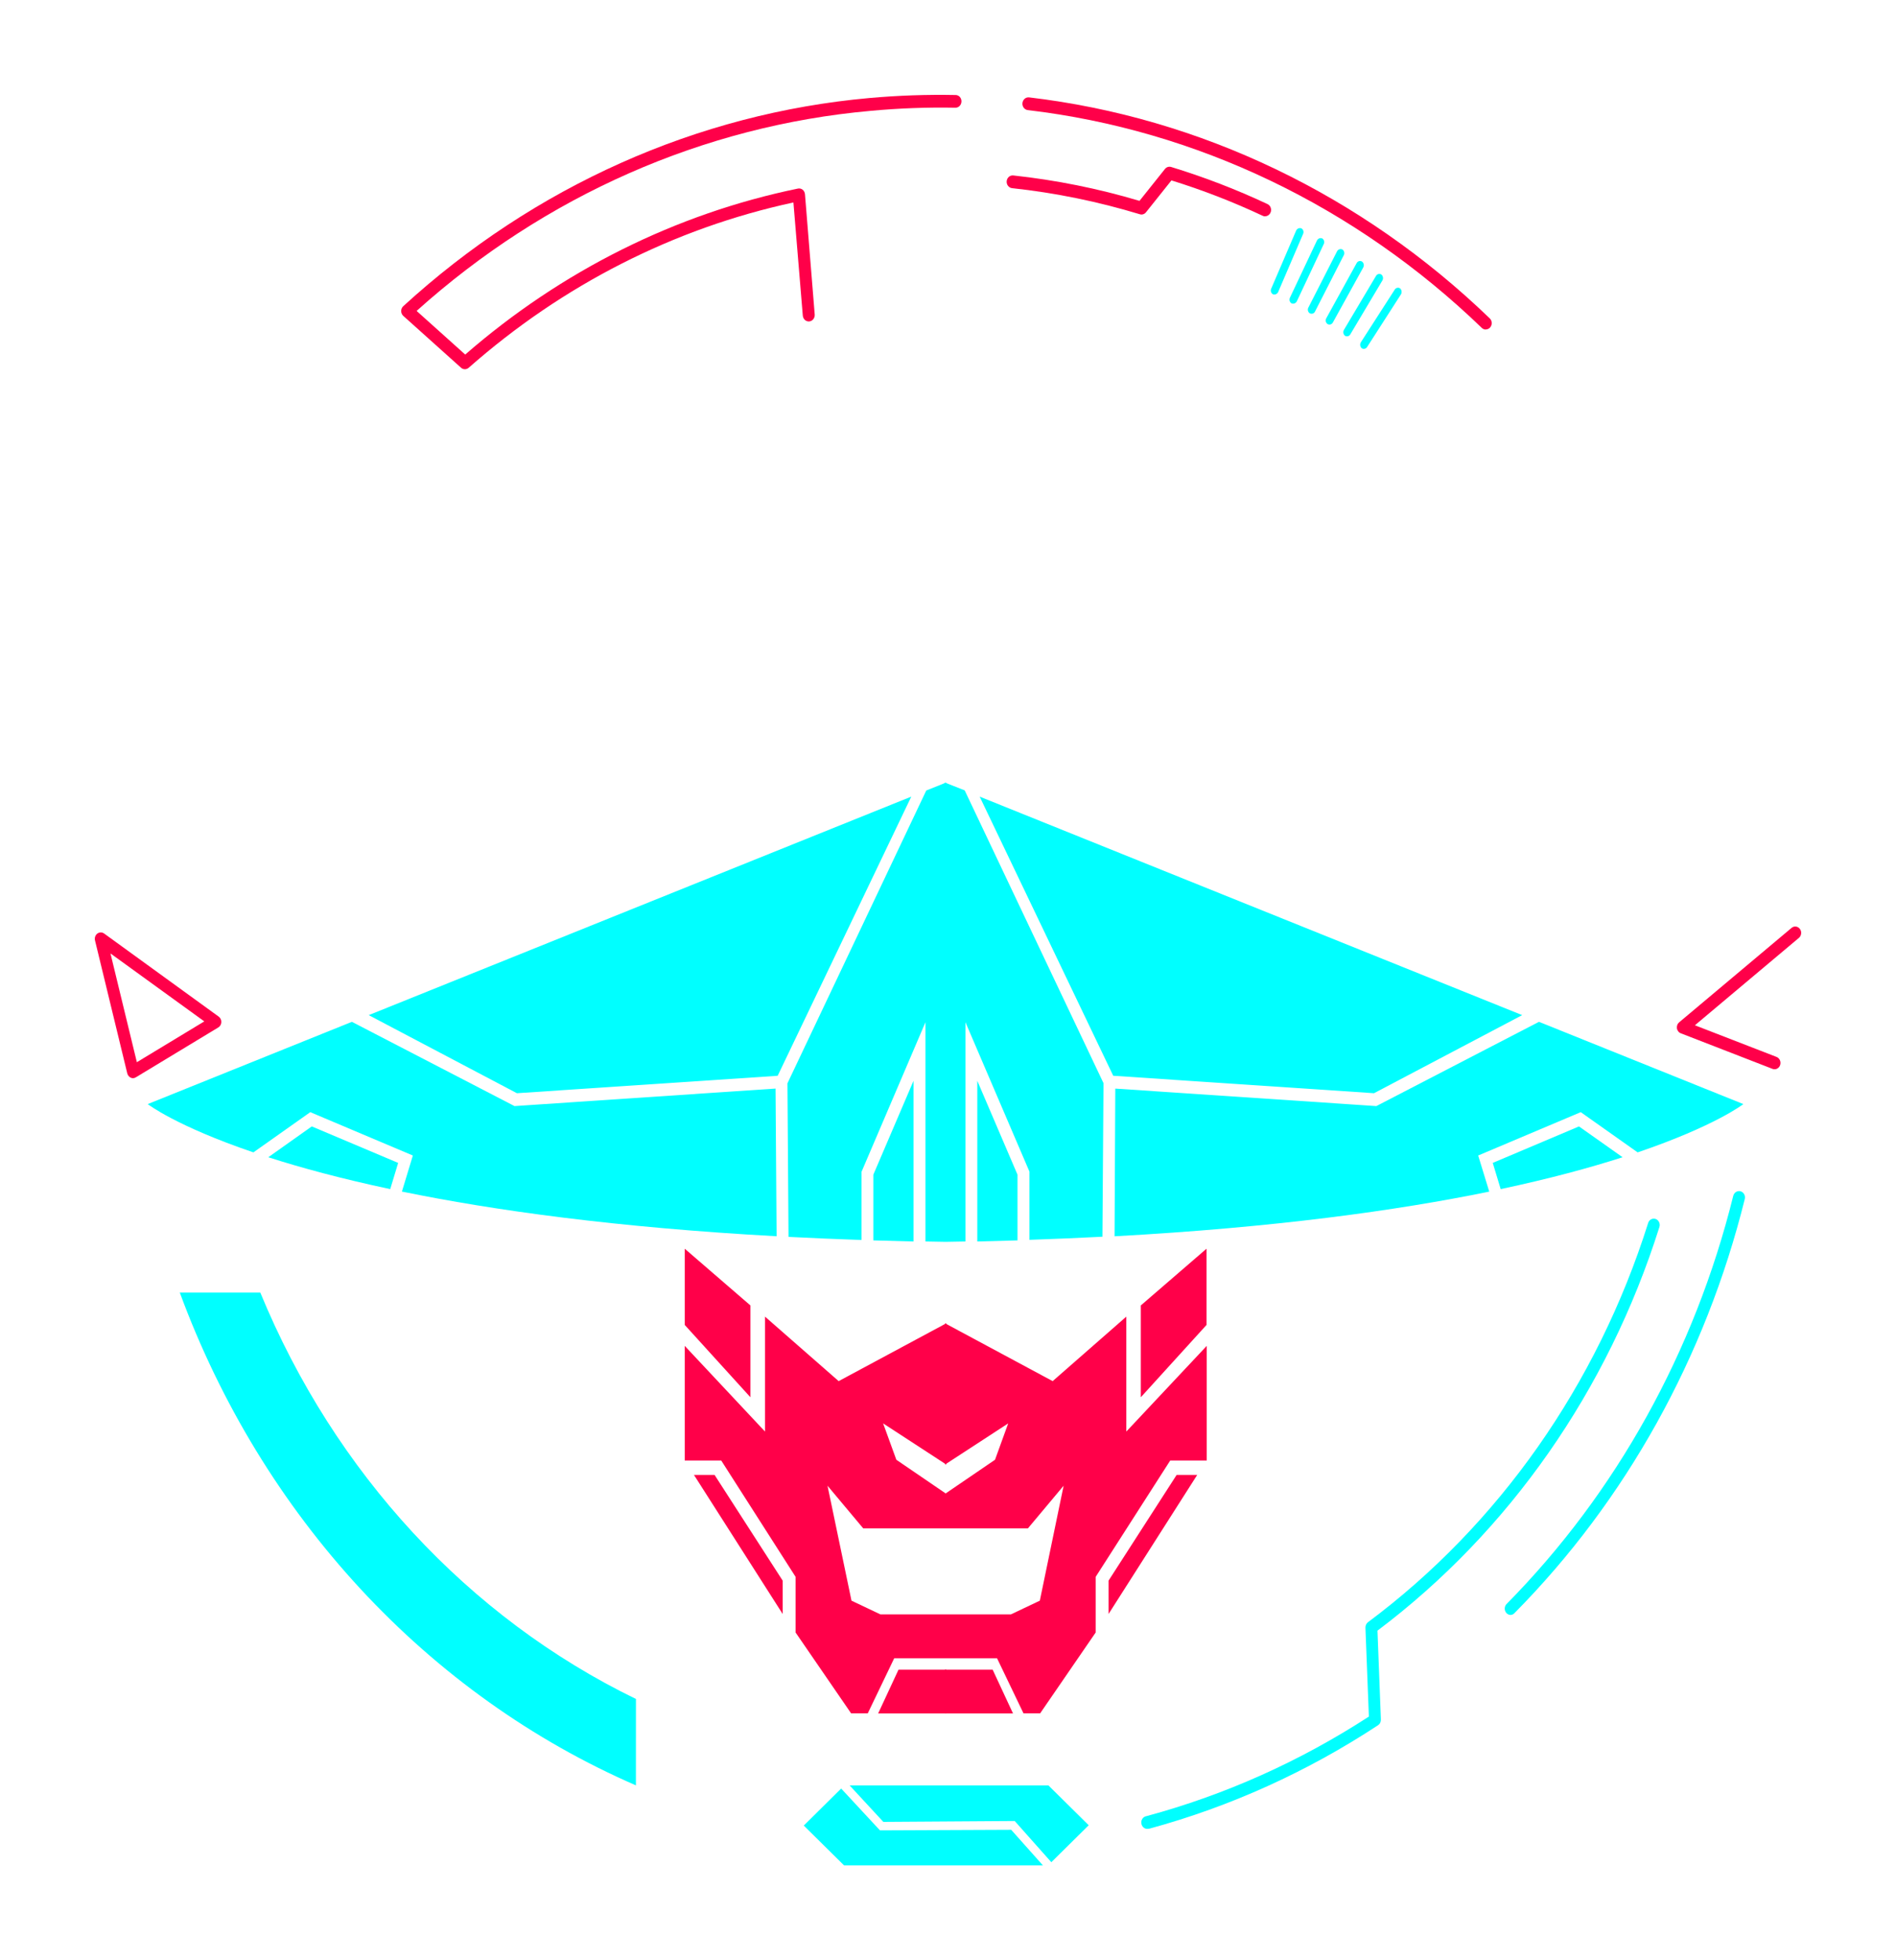 <svg width="60" height="62" viewBox="0 0 60 62" fill="none"
    xmlns="http://www.w3.org/2000/svg">
    <defs>
        <filter id="filter0_d_532_3238" x="0.505" y="10.479" width="58.841" height="25.042" filterUnits="userSpaceOnUse" color-interpolation-filters="sRGB">
            <feFlood flood-opacity="0" result="BackgroundImageFix"/>
            <feColorMatrix in="SourceAlpha" type="matrix" values="0 0 0 0 0 0 0 0 0 0 0 0 0 0 0 0 0 0 127 0" result="hardAlpha"/>
            <feOffset/>
            <feGaussianBlur stdDeviation="1.5"/>
            <feComposite in2="hardAlpha" operator="out"/>
            <feColorMatrix type="matrix" values="0 0 0 0 1 0 0 0 0 1 0 0 0 0 1 0 0 0 0.65 0"/>
            <feBlend mode="normal" in2="BackgroundImageFix" result="effect1_dropShadow_532_3238"/>
            <feBlend mode="normal" in="SourceGraphic" in2="effect1_dropShadow_532_3238" result="shape"/>
        </filter>
        <filter id="filter1_d_532_3238" x="0" y="0" width="59.999" height="57.193" filterUnits="userSpaceOnUse" color-interpolation-filters="sRGB">
            <feFlood flood-opacity="0" result="BackgroundImageFix"/>
            <feColorMatrix in="SourceAlpha" type="matrix" values="0 0 0 0 0 0 0 0 0 0 0 0 0 0 0 0 0 0 127 0" result="hardAlpha"/>
            <feOffset/>
            <feGaussianBlur stdDeviation="1.5"/>
            <feComposite in2="hardAlpha" operator="out"/>
            <feColorMatrix type="matrix" values="0 0 0 0 1 0 0 0 0 0 0 0 0 0 0 0 0 0 0.65 0"/>
            <feBlend mode="normal" in2="BackgroundImageFix" result="effect1_dropShadow_532_3238"/>
            <feBlend mode="normal" in="SourceGraphic" in2="effect1_dropShadow_532_3238" result="shape"/>
        </filter>
        <filter id="filter2_d_532_3238" x="1.674" y="4.214" width="56.546" height="57.786" filterUnits="userSpaceOnUse" color-interpolation-filters="sRGB">
            <feFlood flood-opacity="0" result="BackgroundImageFix"/>
            <feColorMatrix in="SourceAlpha" type="matrix" values="0 0 0 0 0 0 0 0 0 0 0 0 0 0 0 0 0 0 127 0" result="hardAlpha"/>
            <feOffset/>
            <feGaussianBlur stdDeviation="1.5"/>
            <feComposite in2="hardAlpha" operator="out"/>
            <feColorMatrix type="matrix" values="0 0 0 0 0 0 0 0 0 0.89 0 0 0 0 1 0 0 0 0.65 0"/>
            <feBlend mode="normal" in2="BackgroundImageFix" result="effect1_dropShadow_532_3238"/>
            <feBlend mode="normal" in="SourceGraphic" in2="effect1_dropShadow_532_3238" result="shape"/>
        </filter>
    </defs>
    <g filter="url(#filter0_d_532_3238)">
        <path d="M49.799 16.818C49.767 16.818 49.736 16.81 49.708 16.794C49.68 16.777 49.657 16.753 49.64 16.724L48.076 14.079H37.258L35.69 16.724C35.663 16.769 35.621 16.801 35.572 16.813C35.524 16.825 35.472 16.816 35.43 16.787C35.388 16.759 35.358 16.714 35.347 16.662C35.336 16.61 35.345 16.555 35.371 16.51L36.994 13.771C37.011 13.743 37.035 13.719 37.063 13.703C37.09 13.687 37.122 13.678 37.154 13.678H48.175C48.207 13.678 48.238 13.686 48.266 13.702C48.294 13.719 48.318 13.743 48.334 13.771L49.959 16.51C49.977 16.54 49.987 16.575 49.989 16.611C49.99 16.647 49.982 16.683 49.966 16.714C49.95 16.746 49.926 16.772 49.897 16.79C49.867 16.809 49.834 16.818 49.8 16.818H49.799Z" fill="white"/>
        <path d="M50.881 32.52C50.852 32.52 50.822 32.513 50.796 32.499C50.77 32.485 50.747 32.464 50.729 32.439C50.714 32.418 50.704 32.394 50.698 32.368C50.691 32.343 50.69 32.316 50.694 32.29C50.697 32.264 50.706 32.239 50.719 32.216C50.731 32.194 50.748 32.174 50.768 32.158L55.908 28.054L51.493 20.363L49.288 22.357V31.507C49.288 31.561 49.268 31.612 49.233 31.649C49.198 31.687 49.15 31.708 49.1 31.708C49.05 31.708 49.002 31.687 48.967 31.649C48.931 31.612 48.912 31.561 48.912 31.507V22.267C48.911 22.238 48.917 22.21 48.929 22.183C48.94 22.157 48.957 22.134 48.978 22.115L51.418 19.909C51.439 19.891 51.463 19.877 51.489 19.87C51.516 19.862 51.543 19.86 51.57 19.865C51.596 19.869 51.622 19.88 51.645 19.896C51.667 19.912 51.686 19.933 51.701 19.958L56.318 28.004C56.343 28.047 56.352 28.099 56.343 28.148C56.334 28.198 56.308 28.242 56.271 28.272L50.999 32.485C50.965 32.511 50.923 32.523 50.881 32.52Z" fill="white"/>
        <path d="M42.679 24.297H42.653C42.629 24.297 42.606 24.292 42.584 24.282L36.867 21.842C36.846 21.834 36.827 21.821 36.81 21.805L31.664 16.831C31.645 16.813 31.63 16.791 31.62 16.767C31.609 16.742 31.603 16.715 31.603 16.688C31.602 16.661 31.606 16.634 31.616 16.609C31.625 16.584 31.639 16.561 31.657 16.542L34.433 13.539C34.459 13.511 34.493 13.492 34.529 13.484C34.566 13.476 34.604 13.48 34.638 13.495C34.672 13.51 34.702 13.536 34.722 13.569C34.743 13.602 34.754 13.641 34.754 13.681V15.823L42.672 21.423L50.587 15.823V13.681C50.587 13.641 50.597 13.601 50.618 13.568C50.639 13.535 50.669 13.509 50.703 13.494C50.738 13.478 50.776 13.475 50.813 13.483C50.849 13.491 50.883 13.51 50.909 13.539L53.684 16.542C53.703 16.561 53.717 16.584 53.726 16.609C53.736 16.634 53.74 16.661 53.74 16.688C53.739 16.715 53.733 16.742 53.722 16.767C53.711 16.791 53.696 16.813 53.677 16.831L48.531 21.805C48.514 21.821 48.495 21.834 48.474 21.842L42.757 24.282C42.732 24.293 42.706 24.298 42.679 24.297ZM37.031 21.485L42.66 23.886L48.294 21.485L53.274 16.676L50.963 14.168V15.932C50.963 15.965 50.956 15.997 50.941 16.027C50.926 16.056 50.905 16.081 50.879 16.099L42.787 21.822C42.756 21.844 42.72 21.856 42.683 21.856H42.657C42.62 21.855 42.584 21.844 42.553 21.822L34.462 16.099C34.436 16.081 34.414 16.056 34.4 16.027C34.385 15.998 34.377 15.965 34.377 15.932V14.168L32.062 16.674L37.031 21.485Z" fill="white"/>
        <path d="M46.66 30.962C46.626 30.962 46.593 30.953 46.565 30.936C46.536 30.918 46.512 30.892 46.495 30.861C46.479 30.831 46.47 30.796 46.471 30.76C46.471 30.725 46.48 30.69 46.498 30.66L47.989 27.968V23.76L44.964 26.349C44.937 26.372 44.905 26.386 44.871 26.391C44.837 26.396 44.802 26.39 44.771 26.376L42.667 25.406L40.562 26.376C40.531 26.39 40.496 26.396 40.462 26.391C40.429 26.386 40.397 26.372 40.37 26.349L37.344 23.76V26.696C37.344 26.749 37.324 26.8 37.289 26.838C37.253 26.875 37.206 26.897 37.156 26.897C37.106 26.897 37.058 26.875 37.022 26.838C36.987 26.8 36.967 26.749 36.967 26.696V23.343C36.967 23.305 36.977 23.268 36.996 23.235C37.015 23.203 37.042 23.178 37.074 23.161C37.106 23.145 37.142 23.139 37.177 23.143C37.212 23.147 37.246 23.162 37.273 23.186L40.517 25.961L42.579 25.01C42.602 24.999 42.628 24.994 42.653 24.994H42.681C42.707 24.994 42.732 24.999 42.756 25.01L44.817 25.961L48.06 23.186C48.088 23.162 48.121 23.147 48.157 23.143C48.192 23.139 48.228 23.145 48.26 23.161C48.292 23.178 48.319 23.203 48.338 23.235C48.357 23.268 48.367 23.305 48.367 23.343V28.023C48.367 28.059 48.358 28.094 48.34 28.125L46.823 30.864C46.806 30.894 46.782 30.919 46.753 30.936C46.725 30.954 46.692 30.962 46.66 30.962Z" fill="white"/>
        <path d="M36.232 26.524C36.182 26.524 36.135 26.503 36.099 26.466C36.064 26.428 36.044 26.377 36.044 26.324V22.359L33.837 20.365L31.529 24.382C31.516 24.404 31.499 24.424 31.479 24.44C31.459 24.455 31.437 24.466 31.413 24.472C31.389 24.479 31.363 24.48 31.339 24.475C31.315 24.471 31.291 24.462 31.27 24.448C31.249 24.434 31.231 24.416 31.216 24.395C31.202 24.374 31.191 24.349 31.185 24.324C31.18 24.298 31.179 24.271 31.183 24.245C31.186 24.219 31.195 24.194 31.208 24.172L33.63 19.95C33.645 19.925 33.664 19.904 33.687 19.888C33.71 19.872 33.735 19.861 33.762 19.857C33.789 19.852 33.816 19.854 33.842 19.862C33.868 19.869 33.892 19.883 33.913 19.901L36.354 22.107C36.375 22.126 36.392 22.149 36.403 22.175C36.414 22.202 36.42 22.23 36.421 22.259V26.318C36.421 26.345 36.417 26.372 36.408 26.397C36.399 26.422 36.385 26.445 36.367 26.464C36.35 26.483 36.329 26.498 36.306 26.509C36.282 26.519 36.258 26.525 36.232 26.524Z" fill="white"/>
        <path d="M24.319 16.818C24.287 16.818 24.256 16.81 24.228 16.793C24.201 16.777 24.177 16.753 24.161 16.724L22.598 14.079H11.777L10.21 16.724C10.197 16.748 10.181 16.77 10.16 16.787C10.14 16.803 10.117 16.816 10.092 16.823C10.067 16.83 10.041 16.831 10.015 16.827C9.99 16.823 9.965 16.813 9.944 16.798C9.922 16.783 9.903 16.764 9.889 16.741C9.874 16.719 9.864 16.693 9.859 16.666C9.854 16.639 9.855 16.611 9.861 16.584C9.866 16.558 9.877 16.532 9.892 16.51L11.515 13.771C11.532 13.743 11.555 13.719 11.583 13.703C11.611 13.686 11.643 13.678 11.674 13.678H22.696C22.728 13.678 22.759 13.687 22.787 13.703C22.815 13.719 22.838 13.743 22.855 13.771L24.481 16.51C24.499 16.54 24.509 16.575 24.511 16.611C24.512 16.648 24.504 16.683 24.488 16.715C24.471 16.747 24.447 16.773 24.418 16.791C24.389 16.809 24.355 16.818 24.321 16.818H24.319Z" fill="white"/>
        <path d="M8.971 32.52C8.93 32.521 8.891 32.507 8.859 32.48L3.581 28.267C3.543 28.237 3.518 28.193 3.509 28.143C3.5 28.094 3.509 28.042 3.534 27.999L8.151 19.953C8.166 19.928 8.185 19.907 8.207 19.891C8.23 19.875 8.255 19.864 8.282 19.86C8.309 19.855 8.336 19.857 8.362 19.865C8.389 19.872 8.413 19.886 8.434 19.904L10.875 22.11C10.896 22.129 10.912 22.152 10.924 22.179C10.935 22.205 10.941 22.234 10.941 22.263V31.503C10.941 31.556 10.922 31.607 10.886 31.645C10.851 31.682 10.803 31.703 10.753 31.703C10.703 31.703 10.655 31.682 10.62 31.645C10.585 31.607 10.565 31.556 10.565 31.503V22.358L8.358 20.364L3.945 28.054L9.084 32.159C9.104 32.174 9.12 32.194 9.133 32.217C9.146 32.239 9.154 32.265 9.158 32.291C9.162 32.317 9.16 32.343 9.154 32.369C9.148 32.395 9.137 32.419 9.123 32.44C9.105 32.465 9.082 32.485 9.056 32.499C9.029 32.513 9 32.52 8.971 32.52Z" fill="white"/>
        <path d="M17.2 24.297H17.174C17.15 24.297 17.126 24.292 17.104 24.282L11.386 21.842C11.366 21.834 11.347 21.821 11.33 21.805L6.184 16.831C6.165 16.813 6.15 16.791 6.139 16.767C6.129 16.742 6.123 16.715 6.122 16.688C6.121 16.661 6.125 16.634 6.135 16.609C6.144 16.584 6.158 16.561 6.176 16.542L8.951 13.539C8.978 13.51 9.011 13.491 9.048 13.483C9.085 13.475 9.123 13.478 9.157 13.494C9.192 13.509 9.222 13.535 9.242 13.568C9.263 13.601 9.274 13.641 9.274 13.681V15.823L17.19 21.423L25.108 15.823V13.681C25.107 13.641 25.118 13.601 25.139 13.568C25.16 13.535 25.189 13.509 25.224 13.494C25.259 13.478 25.297 13.475 25.334 13.483C25.37 13.491 25.404 13.51 25.43 13.539L28.205 16.542C28.223 16.561 28.237 16.584 28.247 16.609C28.256 16.634 28.26 16.661 28.259 16.688C28.259 16.715 28.253 16.742 28.242 16.767C28.232 16.791 28.217 16.813 28.198 16.831L23.052 21.805C23.035 21.821 23.016 21.834 22.995 21.842L17.279 24.282C17.254 24.293 17.227 24.298 17.2 24.297ZM11.552 21.485L17.18 23.886L22.813 21.485L27.794 16.676L25.484 14.168V15.932C25.484 15.965 25.477 15.997 25.462 16.027C25.447 16.056 25.426 16.081 25.4 16.099L17.308 21.822C17.277 21.844 17.241 21.855 17.204 21.856H17.178C17.141 21.856 17.104 21.844 17.073 21.822L8.981 16.099C8.956 16.081 8.934 16.056 8.92 16.027C8.905 15.997 8.897 15.965 8.897 15.932V14.168L6.582 16.674L11.552 21.485Z" fill="white"/>
        <path d="M13.193 30.962C13.16 30.962 13.128 30.953 13.1 30.936C13.072 30.919 13.048 30.894 13.031 30.864L11.514 28.125C11.496 28.094 11.487 28.059 11.487 28.023V23.343C11.487 23.305 11.497 23.268 11.516 23.235C11.535 23.203 11.562 23.178 11.594 23.161C11.626 23.145 11.662 23.139 11.697 23.143C11.732 23.147 11.766 23.162 11.794 23.186L15.037 25.961L17.098 25.01C17.122 24.999 17.147 24.994 17.173 24.994H17.202C17.227 24.994 17.253 24.999 17.276 25.01L19.338 25.961L22.582 23.186C22.609 23.162 22.643 23.147 22.678 23.143C22.713 23.139 22.749 23.145 22.781 23.161C22.813 23.178 22.84 23.203 22.859 23.235C22.878 23.268 22.888 23.305 22.888 23.343V26.697C22.888 26.75 22.868 26.801 22.833 26.839C22.797 26.877 22.75 26.898 22.7 26.898C22.65 26.898 22.602 26.877 22.567 26.839C22.531 26.801 22.511 26.75 22.511 26.697V23.76L19.485 26.349C19.459 26.372 19.427 26.386 19.393 26.391C19.359 26.396 19.324 26.39 19.293 26.376L17.188 25.406L15.085 26.376C15.053 26.39 15.019 26.396 14.985 26.391C14.951 26.386 14.919 26.372 14.893 26.349L11.864 23.76V27.967L13.355 30.658C13.38 30.704 13.388 30.759 13.376 30.81C13.363 30.862 13.332 30.907 13.29 30.934C13.26 30.952 13.227 30.962 13.193 30.962Z" fill="white"/>
        <path d="M23.619 26.523C23.57 26.523 23.522 26.502 23.486 26.465C23.451 26.427 23.431 26.376 23.431 26.323V22.264C23.431 22.235 23.437 22.206 23.449 22.18C23.46 22.153 23.477 22.13 23.498 22.111L25.939 19.905C25.96 19.887 25.984 19.873 26.01 19.866C26.036 19.858 26.064 19.856 26.09 19.861C26.117 19.866 26.143 19.876 26.165 19.892C26.188 19.908 26.207 19.929 26.221 19.954L28.644 24.176C28.657 24.198 28.665 24.223 28.669 24.25C28.673 24.276 28.672 24.302 28.666 24.328C28.661 24.354 28.65 24.378 28.636 24.399C28.621 24.421 28.603 24.439 28.582 24.452C28.561 24.466 28.537 24.476 28.513 24.48C28.488 24.484 28.463 24.483 28.439 24.477C28.415 24.47 28.392 24.459 28.372 24.444C28.352 24.428 28.335 24.409 28.323 24.386L26.014 20.369L23.808 22.363V26.328C23.806 26.38 23.786 26.43 23.751 26.466C23.716 26.503 23.669 26.523 23.619 26.523Z" fill="white"/>
    </g>
    <g filter="url(#filter1_d_532_3238)">
        <path d="M47.016 10.423C46.97 10.423 46.925 10.404 46.891 10.37C42.898 6.522 37.871 4.113 32.523 3.482C32.498 3.479 32.474 3.471 32.453 3.458C32.431 3.445 32.412 3.428 32.396 3.407C32.381 3.386 32.369 3.363 32.362 3.337C32.355 3.312 32.353 3.285 32.356 3.258C32.359 3.232 32.367 3.207 32.379 3.183C32.391 3.16 32.407 3.14 32.426 3.123C32.446 3.107 32.468 3.094 32.492 3.087C32.516 3.08 32.541 3.077 32.566 3.08C37.992 3.72 43.092 6.165 47.143 10.069C47.172 10.096 47.192 10.132 47.201 10.172C47.21 10.211 47.207 10.253 47.194 10.291C47.18 10.329 47.156 10.362 47.125 10.385C47.093 10.408 47.056 10.42 47.018 10.42L47.016 10.423Z" fill="#FF0049"/>
        <path d="M14.715 11.678C14.669 11.679 14.625 11.663 14.59 11.631L12.762 9.991C12.741 9.972 12.724 9.949 12.713 9.922C12.701 9.896 12.695 9.867 12.695 9.838C12.695 9.808 12.701 9.779 12.713 9.753C12.724 9.726 12.741 9.703 12.762 9.684C16.91 5.891 22.071 3.587 27.515 3.1C28.422 3.019 29.332 2.987 30.241 3.005C30.266 3.005 30.291 3.01 30.313 3.021C30.336 3.031 30.357 3.046 30.374 3.065C30.391 3.084 30.404 3.107 30.413 3.131C30.422 3.156 30.427 3.182 30.426 3.208C30.425 3.261 30.405 3.312 30.37 3.349C30.335 3.386 30.287 3.407 30.238 3.407C29.342 3.39 28.446 3.423 27.553 3.506C22.265 3.977 17.244 6.188 13.184 9.834L14.722 11.214C17.771 8.562 21.388 6.759 25.251 5.964C25.277 5.959 25.303 5.959 25.329 5.965C25.355 5.971 25.379 5.983 25.4 6C25.421 6.018 25.439 6.039 25.451 6.064C25.464 6.089 25.472 6.116 25.474 6.144L25.782 9.948C25.786 10.001 25.77 10.054 25.738 10.095C25.706 10.136 25.66 10.162 25.61 10.166C25.56 10.171 25.51 10.154 25.472 10.12C25.434 10.085 25.41 10.036 25.405 9.983L25.108 6.404C21.331 7.218 17.801 9.014 14.831 11.633C14.798 11.661 14.757 11.677 14.715 11.678Z" fill="#FF0049"/>
        <path d="M40.033 6.843C40.007 6.843 39.981 6.837 39.958 6.825C39.02 6.385 38.055 6.011 37.071 5.706L36.266 6.714C36.243 6.744 36.212 6.765 36.178 6.776C36.143 6.788 36.106 6.788 36.072 6.777C34.749 6.375 33.395 6.099 32.026 5.951C32.002 5.948 31.978 5.941 31.956 5.928C31.934 5.915 31.915 5.898 31.899 5.878C31.883 5.857 31.871 5.834 31.864 5.808C31.857 5.783 31.854 5.756 31.857 5.73C31.859 5.704 31.867 5.678 31.878 5.655C31.89 5.631 31.906 5.611 31.925 5.594C31.945 5.577 31.967 5.564 31.991 5.557C32.014 5.549 32.039 5.547 32.064 5.549C33.415 5.695 34.752 5.963 36.06 6.353L36.866 5.344C36.889 5.315 36.92 5.293 36.955 5.282C36.989 5.271 37.026 5.271 37.061 5.281C38.101 5.598 39.12 5.99 40.109 6.454C40.15 6.473 40.183 6.505 40.203 6.547C40.223 6.588 40.229 6.635 40.22 6.681C40.211 6.726 40.187 6.767 40.153 6.796C40.119 6.825 40.077 6.841 40.033 6.84V6.843Z" fill="#FF0049"/>
        <path d="M29.902 52.809H31.413L32.057 54.193H29.902V52.809Z" fill="#FF0049"/>
        <path d="M36.102 41.289L38.181 39.495V41.906L36.102 44.193V41.289Z" fill="#FF0049"/>
        <path d="M35.081 51.048L37.886 46.65H37.235L35.081 49.993V51.048Z" fill="#FF0049"/>
        <path d="M35.643 45.278V41.643L33.312 43.683L29.947 41.876V41.853L29.926 41.865L29.905 41.853V41.876L26.54 43.683L24.209 41.643V45.278L21.669 42.568V46.193H22.823L25.177 49.874V51.634L26.934 54.191H27.461L28.297 52.45H31.553L32.389 54.191H32.916L34.673 51.634V49.874L37.033 46.193H38.188V42.568L35.643 45.278ZM29.905 46.295V46.321L29.926 46.308L29.947 46.321V46.295L31.905 45.02L31.488 46.17L29.926 47.235L28.365 46.17L27.947 45.02L29.905 46.295ZM32.906 50.627L31.993 51.06H27.859L26.946 50.627L26.187 46.991L27.317 48.34H32.529L33.659 46.991L32.906 50.627Z" fill="#FF0049"/>
        <path d="M29.945 52.809H28.434L27.79 54.193H29.945V52.809Z" fill="#FF0049"/>
        <path d="M23.747 41.289L21.669 39.495V41.906L23.747 44.193V41.289Z" fill="#FF0049"/>
        <path d="M24.768 51.048L21.961 46.65H22.613L24.768 49.993V51.048Z" fill="#FF0049"/>
        <path d="M4.21 34.102C4.185 34.102 4.161 34.097 4.138 34.086C4.111 34.074 4.088 34.055 4.069 34.032C4.05 34.009 4.036 33.981 4.028 33.952L3.006 29.742C2.996 29.702 2.999 29.661 3.012 29.623C3.025 29.584 3.049 29.552 3.08 29.528C3.112 29.505 3.149 29.492 3.187 29.491C3.225 29.491 3.262 29.502 3.294 29.525L6.922 32.155C6.948 32.174 6.97 32.2 6.984 32.23C6.999 32.261 7.006 32.295 7.004 32.329C7.003 32.363 6.994 32.397 6.977 32.426C6.96 32.455 6.937 32.479 6.909 32.496L4.303 34.072C4.275 34.091 4.243 34.101 4.21 34.102ZM3.496 30.156L4.331 33.596L6.465 32.305L3.496 30.156Z" fill="#FF0049"/>
        <path d="M56.156 33.819C56.134 33.819 56.112 33.815 56.092 33.807L53.189 32.681C53.157 32.669 53.129 32.648 53.108 32.62C53.087 32.593 53.072 32.56 53.067 32.524C53.062 32.489 53.066 32.453 53.078 32.42C53.09 32.386 53.111 32.357 53.137 32.335L56.7 29.344C56.739 29.313 56.788 29.299 56.837 29.306C56.885 29.314 56.929 29.34 56.959 29.382C56.99 29.423 57.004 29.475 56.998 29.527C56.993 29.579 56.969 29.627 56.932 29.66L53.636 32.428L56.22 33.429C56.267 33.448 56.305 33.485 56.327 33.534C56.348 33.582 56.35 33.638 56.333 33.688C56.32 33.727 56.296 33.76 56.264 33.783C56.232 33.807 56.195 33.819 56.156 33.819Z" fill="#FF0049"/>
    </g>
    <g filter="url(#filter2_d_532_3238)">
        <path d="M41.234 7.406L40.453 9.225C40.441 9.259 40.416 9.287 40.384 9.302C40.353 9.318 40.317 9.32 40.284 9.308C40.269 9.3 40.256 9.288 40.245 9.275C40.234 9.261 40.226 9.245 40.221 9.227C40.216 9.21 40.214 9.192 40.216 9.174C40.218 9.156 40.223 9.139 40.231 9.123L41.012 7.305C41.025 7.27 41.05 7.243 41.081 7.227C41.113 7.212 41.149 7.21 41.181 7.222C41.197 7.23 41.21 7.241 41.221 7.255C41.232 7.269 41.24 7.285 41.245 7.302C41.25 7.319 41.251 7.337 41.249 7.355C41.248 7.373 41.242 7.391 41.234 7.406Z" fill="#00FFFF"/>
        <path d="M41.886 7.73L41.044 9.519C41.03 9.553 41.004 9.579 40.972 9.594C40.94 9.608 40.904 9.608 40.872 9.595C40.857 9.586 40.843 9.575 40.833 9.56C40.822 9.546 40.815 9.529 40.81 9.511C40.806 9.494 40.805 9.475 40.808 9.457C40.81 9.439 40.816 9.422 40.825 9.406L41.671 7.617C41.685 7.583 41.71 7.557 41.742 7.542C41.774 7.528 41.81 7.528 41.842 7.541C41.857 7.55 41.87 7.562 41.88 7.577C41.891 7.591 41.898 7.608 41.902 7.625C41.906 7.643 41.907 7.661 41.904 7.679C41.901 7.697 41.895 7.714 41.886 7.73Z" fill="#00FFFF"/>
        <path d="M42.519 8.083L41.621 9.841C41.615 9.858 41.605 9.873 41.593 9.886C41.58 9.899 41.566 9.909 41.549 9.915C41.533 9.922 41.516 9.924 41.499 9.923C41.482 9.922 41.465 9.918 41.449 9.909C41.434 9.9 41.422 9.888 41.411 9.873C41.401 9.858 41.394 9.841 41.39 9.823C41.386 9.805 41.386 9.786 41.389 9.768C41.393 9.75 41.4 9.733 41.409 9.718L42.306 7.96C42.32 7.926 42.346 7.9 42.379 7.887C42.411 7.874 42.447 7.875 42.479 7.89C42.494 7.899 42.507 7.912 42.517 7.927C42.528 7.942 42.535 7.959 42.538 7.977C42.542 7.995 42.542 8.014 42.539 8.032C42.536 8.05 42.529 8.068 42.519 8.083Z" fill="#00FFFF"/>
        <path d="M43.137 8.466L42.186 10.188C42.179 10.205 42.168 10.22 42.155 10.232C42.142 10.244 42.127 10.254 42.111 10.259C42.095 10.265 42.077 10.267 42.06 10.265C42.043 10.264 42.026 10.258 42.011 10.249C41.996 10.24 41.984 10.227 41.974 10.211C41.964 10.196 41.958 10.179 41.954 10.16C41.951 10.142 41.952 10.123 41.956 10.105C41.959 10.087 41.967 10.07 41.977 10.055L42.926 8.332C42.934 8.315 42.944 8.3 42.957 8.288C42.97 8.276 42.985 8.267 43.001 8.261C43.018 8.256 43.035 8.254 43.052 8.256C43.069 8.257 43.086 8.263 43.101 8.272C43.129 8.293 43.149 8.325 43.156 8.361C43.163 8.397 43.156 8.435 43.137 8.466Z" fill="#00FFFF"/>
        <path d="M43.741 8.88L42.737 10.566C42.729 10.582 42.718 10.596 42.705 10.608C42.692 10.619 42.677 10.628 42.66 10.633C42.644 10.638 42.626 10.639 42.609 10.637C42.593 10.635 42.576 10.629 42.561 10.619C42.534 10.597 42.516 10.564 42.511 10.527C42.506 10.491 42.515 10.454 42.535 10.424L43.539 8.736C43.547 8.72 43.558 8.706 43.571 8.694C43.584 8.683 43.6 8.674 43.616 8.669C43.633 8.664 43.65 8.663 43.667 8.665C43.684 8.668 43.7 8.674 43.715 8.683C43.742 8.706 43.76 8.739 43.765 8.776C43.77 8.812 43.762 8.85 43.741 8.88Z" fill="#00FFFF"/>
        <path d="M44.327 9.321L43.268 10.968C43.26 10.983 43.248 10.997 43.234 11.008C43.221 11.019 43.205 11.027 43.189 11.031C43.172 11.035 43.155 11.036 43.138 11.033C43.121 11.03 43.105 11.023 43.091 11.013C43.065 10.989 43.048 10.955 43.044 10.918C43.041 10.881 43.051 10.844 43.072 10.815L44.132 9.168C44.14 9.152 44.151 9.139 44.165 9.128C44.178 9.117 44.194 9.109 44.21 9.105C44.227 9.1 44.244 9.099 44.26 9.102C44.277 9.105 44.293 9.112 44.307 9.121C44.334 9.146 44.35 9.18 44.354 9.217C44.358 9.254 44.348 9.291 44.327 9.321Z" fill="#00FFFF"/>
        <path d="M47.803 51.079C47.765 51.078 47.729 51.065 47.698 51.042C47.668 51.019 47.644 50.987 47.631 50.95C47.617 50.913 47.615 50.872 47.623 50.833C47.631 50.795 47.65 50.759 47.677 50.732C51.144 47.221 53.628 42.751 54.85 37.821C54.864 37.77 54.895 37.726 54.938 37.7C54.982 37.673 55.033 37.666 55.081 37.679C55.105 37.686 55.127 37.698 55.147 37.714C55.167 37.73 55.183 37.75 55.196 37.773C55.208 37.795 55.216 37.82 55.219 37.846C55.222 37.873 55.221 37.899 55.214 37.925C53.972 42.923 51.452 47.455 47.934 51.013C47.918 51.033 47.898 51.049 47.875 51.06C47.852 51.071 47.828 51.078 47.803 51.079Z" fill="#00FFFF"/>
        <path d="M20.125 53.736C14.816 51.156 10.584 46.579 8.237 40.881H5.689C6.981 44.386 8.927 47.575 11.408 50.255C13.889 52.934 16.854 55.048 20.124 56.469L20.125 53.736Z" fill="#00FFFF"/>
        <path d="M36.329 57.843C36.279 57.85 36.229 57.835 36.189 57.802C36.15 57.769 36.124 57.72 36.118 57.667C36.111 57.614 36.125 57.56 36.156 57.518C36.187 57.475 36.233 57.448 36.283 57.441C38.762 56.772 41.134 55.711 43.319 54.293L43.21 51.481C43.209 51.447 43.216 51.414 43.23 51.384C43.244 51.353 43.265 51.328 43.291 51.308C47.433 48.221 50.538 43.8 52.153 38.693C52.16 38.666 52.171 38.641 52.187 38.62C52.203 38.599 52.223 38.581 52.246 38.568C52.268 38.555 52.293 38.547 52.319 38.545C52.344 38.542 52.37 38.546 52.394 38.554C52.419 38.563 52.441 38.577 52.46 38.595C52.479 38.614 52.495 38.636 52.505 38.661C52.516 38.685 52.522 38.712 52.523 38.74C52.523 38.767 52.519 38.794 52.509 38.82C50.881 43.973 47.758 48.441 43.591 51.575L43.699 54.387C43.701 54.422 43.693 54.458 43.677 54.489C43.662 54.521 43.639 54.547 43.61 54.566C41.367 56.04 38.928 57.143 36.376 57.837C36.36 57.841 36.345 57.843 36.329 57.843Z" fill="#00FFFF"/>
        <path d="M29.941 24.767V24.75L29.919 24.759L29.898 24.75V24.767L29.312 25.003L24.919 34.264L24.953 39.121C25.698 39.159 26.466 39.192 27.264 39.219V37.062L29.287 32.331V39.266L29.898 39.277H29.941L30.552 39.266V32.331L32.577 37.056V39.214C33.374 39.187 34.142 39.154 34.887 39.116L34.921 34.259L30.528 24.998L29.941 24.767Z" fill="#00FFFF"/>
        <path d="M48.701 32.319L43.555 34.984L35.294 34.431L35.271 39.102C40.336 38.825 44.208 38.288 47.128 37.689L46.778 36.547L50.024 35.176L51.824 36.448C54.278 35.614 55.17 34.921 55.17 34.921L48.701 32.319Z" fill="#00FFFF"/>
        <path d="M48.171 32.107L31.002 25.196L35.229 34.025L43.481 34.577L48.171 32.107Z" fill="#00FFFF"/>
        <path d="M47.239 36.781L47.49 37.61C49.045 37.279 50.319 36.933 51.348 36.602L49.968 35.627L47.239 36.781Z" fill="#00FFFF"/>
        <path d="M30.927 39.266C31.359 39.256 31.781 39.244 32.199 39.232V37.152L30.927 34.184V39.266Z" fill="#00FFFF"/>
        <path d="M16.282 34.984L11.136 32.319L4.674 34.921C4.674 34.921 5.565 35.614 8.019 36.448L9.819 35.176L13.065 36.547L12.719 37.688C15.639 38.286 19.512 38.823 24.576 39.101L24.543 34.43L16.282 34.984Z" fill="#00FFFF"/>
        <path d="M11.668 32.107L16.358 34.577L24.61 34.025L28.838 25.196L11.668 32.107Z" fill="#00FFFF"/>
        <path d="M8.49 36.602C9.519 36.933 10.793 37.279 12.349 37.61L12.6 36.781L9.866 35.627L8.49 36.602Z" fill="#00FFFF"/>
        <path d="M27.638 39.232C28.056 39.244 28.479 39.256 28.909 39.266V34.184L27.638 37.152V39.232Z" fill="#00FFFF"/>
        <path d="M27.847 57.892L26.619 56.569L25.436 57.74L26.711 59H33.004L32 57.874L27.847 57.892Z" fill="#00FFFF"/>
        <path d="M32.111 57.596L33.269 58.898L33.27 58.899L34.453 57.73L33.178 56.47H26.887L27.954 57.624L32.111 57.596Z" fill="#00FFFF"/>
    </g>
</svg>
